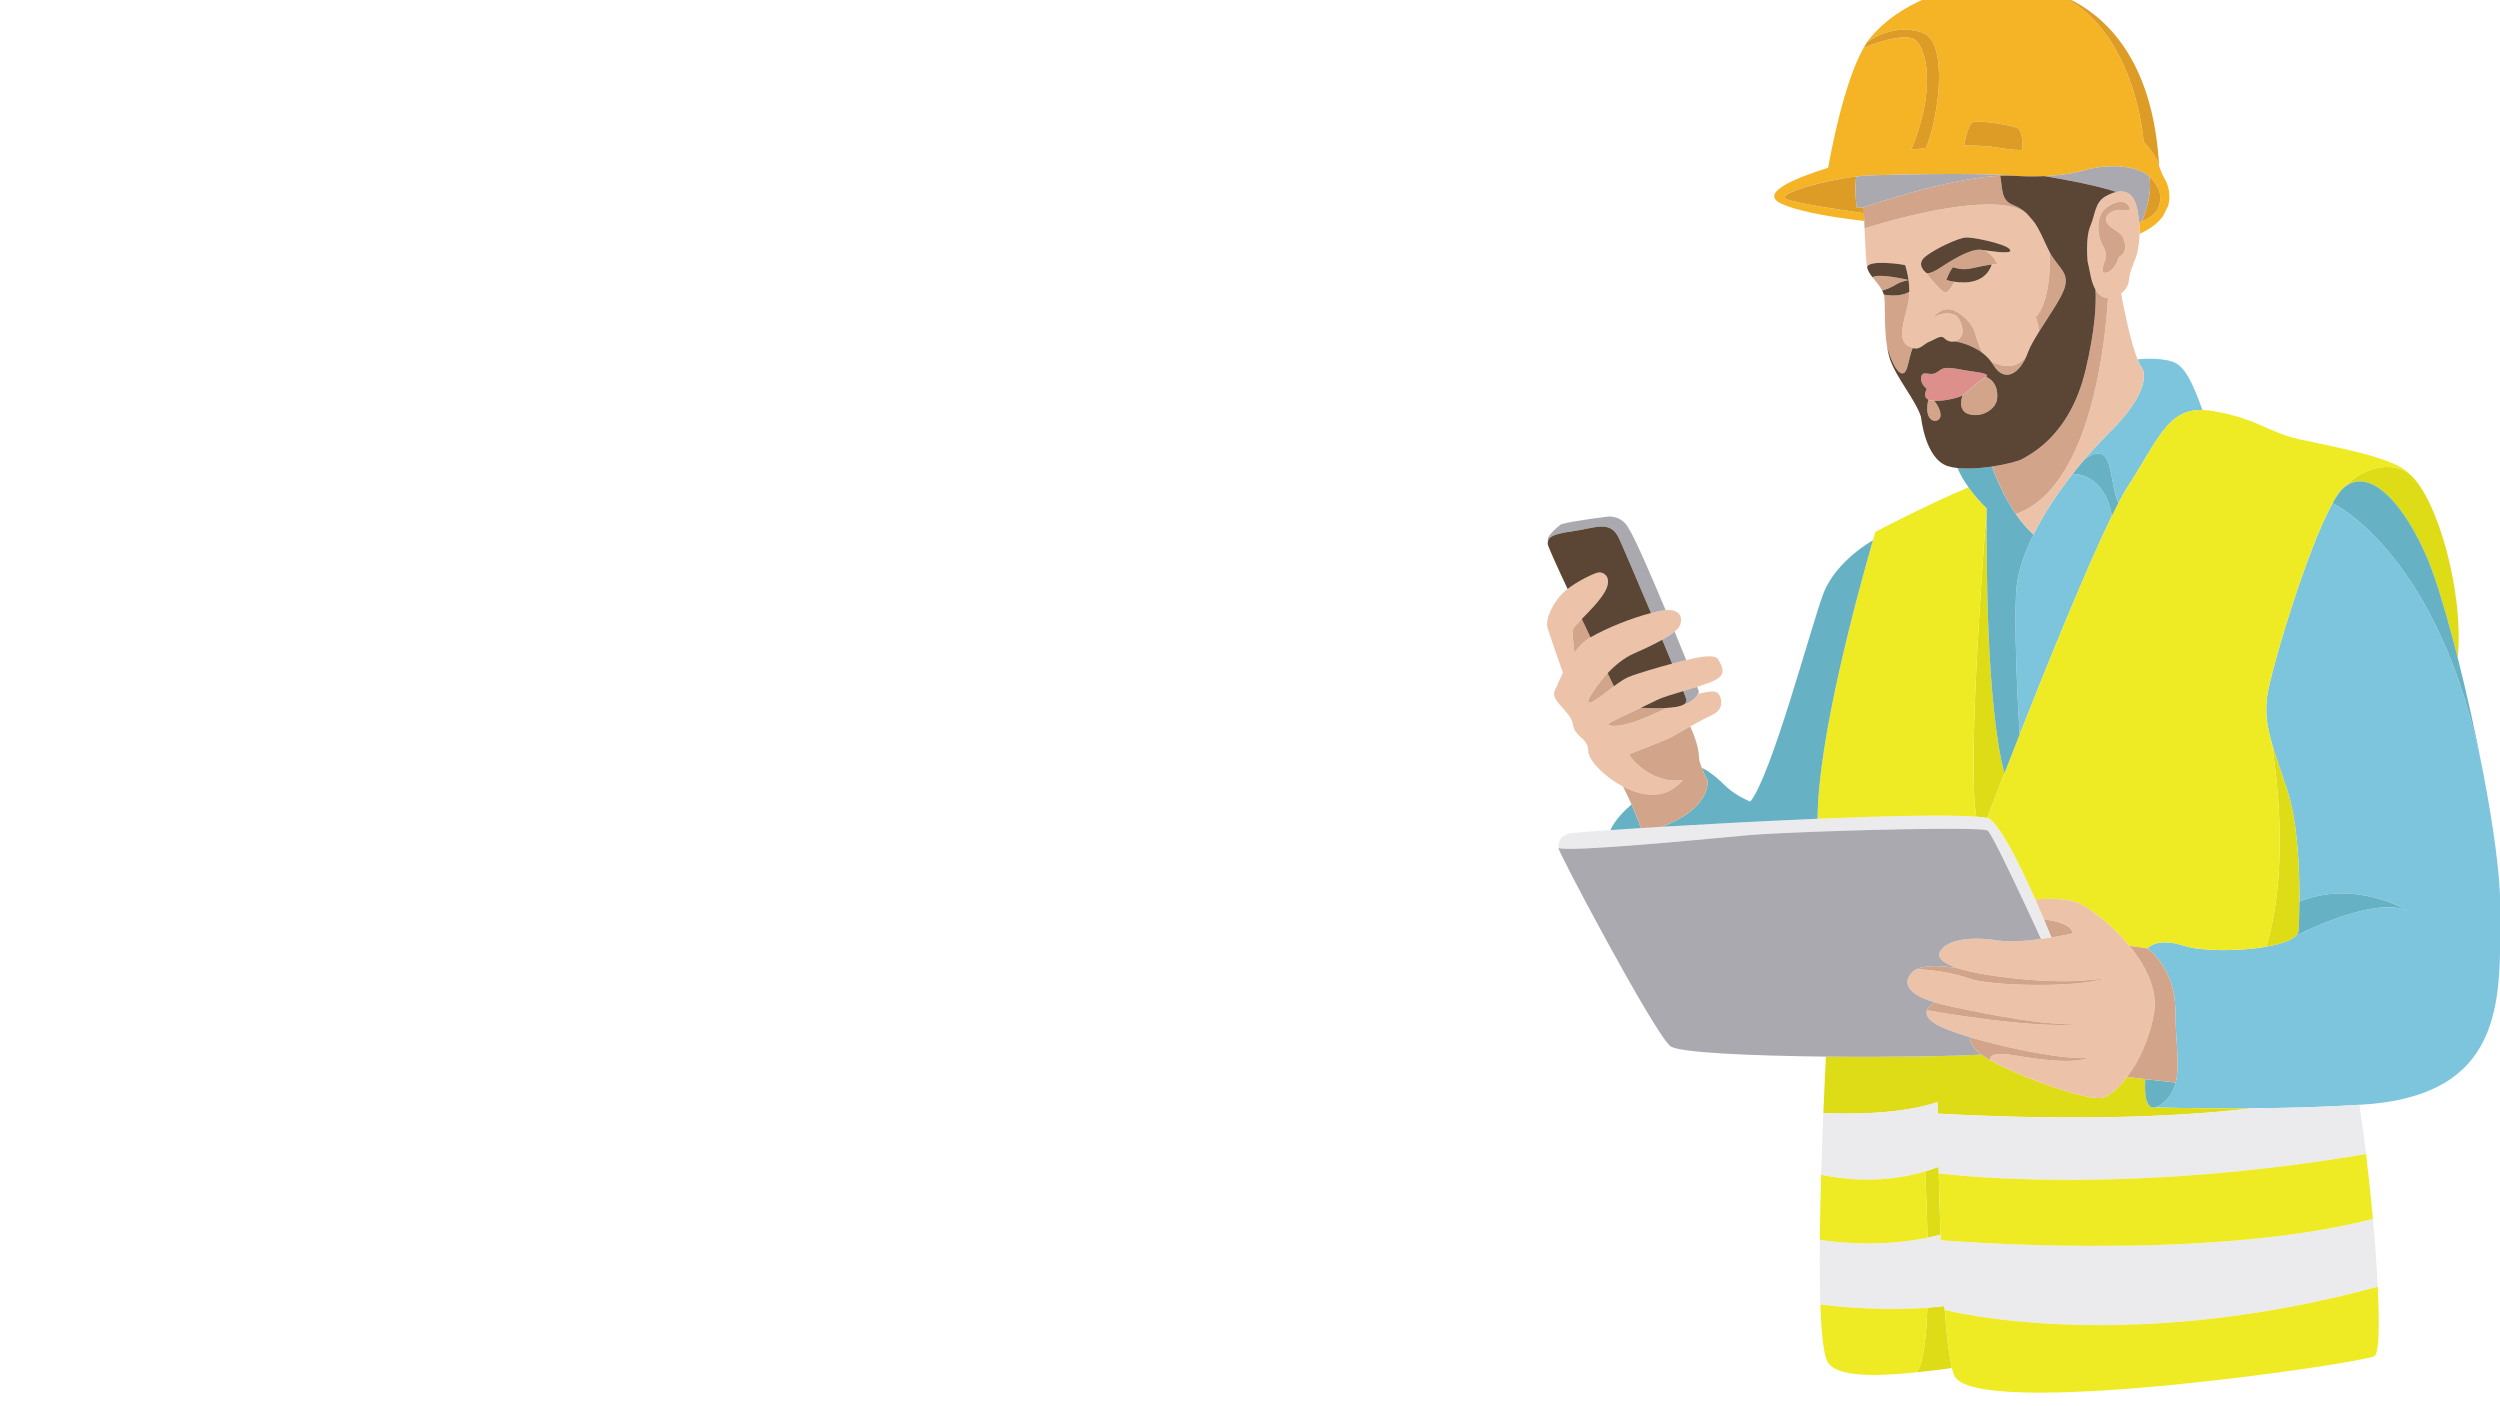 <svg xmlns="http://www.w3.org/2000/svg" xmlns:xlink="http://www.w3.org/1999/xlink" width="1920" zoomAndPan="magnify" viewBox="0 0 1440 810" height="1080" preserveAspectRatio="xMidYMid meet" version="1.0"><defs><clipPath id="3594eeb95e"><path d="M 1236.582 289.617 L 1440 289.617 L 1440 639 L 1236.582 639 Z M 1236.582 289.617 " clip-rule="nonzero"/></clipPath><clipPath id="0a09d5bc43"><path d="M 1120 741 L 1370.641 741 L 1370.641 802.176 L 1120 802.176 Z M 1120 741 " clip-rule="nonzero"/></clipPath></defs><rect x="-144" width="1728" fill="#ffffff" y="-81" height="972" fill-opacity="1"/><rect x="-144" width="1728" fill="#ffffff" y="-81" height="972" fill-opacity="1"/><path fill="#f4b426" d="M 1247.727 104.645 C 1247.691 104.59 1247.672 104.551 1247.656 104.516 C 1247.652 104.512 1247.637 104.484 1247.637 104.477 C 1246.074 101.82 1244.723 98.793 1243.672 95.746 C 1243.469 95.195 1243.293 94.656 1243.121 94.109 C 1242.059 90.766 1238.77 85.906 1234.742 81.746 C 1234.668 80.66 1229.969 15.109 1183.684 -4.062 C 1183.668 -4.062 1183.668 -4.074 1183.664 -4.074 C 1174.551 -7.359 1165.41 -8.887 1157.023 -9.23 C 1122.453 -10.621 1092.715 3.211 1077.5 21.527 C 1076.801 22.367 1076.117 23.293 1075.434 24.293 L 1075.445 24.305 C 1075.445 24.305 1089.945 12.891 1107.234 18.77 C 1122.152 23.828 1117.258 65.418 1109.402 85.184 C 1106.531 85.477 1103.656 85.828 1100.828 86.188 C 1115.793 50.504 1109.281 27.48 1103.086 22.918 C 1096.52 18.07 1073.699 27.117 1073.258 27.883 C 1062.18 47.715 1054.762 86.758 1053.008 96.637 C 1033.867 102.652 1012.262 111.402 1026.672 117.609 C 1038.488 122.703 1060.527 125.785 1073.809 127.254 C 1073.746 125.723 1073.691 124.219 1073.641 122.785 C 1057.863 120.598 1032.867 116.844 1028.746 114.504 C 1023.414 111.477 1050.148 103.965 1069.203 101.664 C 1071.941 101.336 1074.512 101.109 1076.816 101.02 C 1093.465 100.391 1132.996 99.766 1151.98 100.691 C 1153.883 100.793 1155.578 100.898 1157.023 101.02 C 1157.969 101.109 1158.918 101.18 1159.855 101.242 C 1165.797 101.656 1171.766 101.719 1177.512 101.449 C 1186.223 101.055 1194.418 99.871 1201.285 97.914 C 1211.598 94.965 1228.926 94.086 1237.902 101.449 C 1239.453 102.73 1240.762 104.254 1241.742 106.074 C 1242.262 107.027 1242.762 107.844 1243.273 108.543 C 1243.273 108.543 1249 121.824 1233.668 127.504 C 1233.184 127.691 1232.672 127.859 1232.145 128.012 C 1232.215 128.883 1232.277 129.742 1232.316 130.574 C 1232.383 132.027 1232.391 133.402 1232.371 134.711 C 1239.199 131.609 1243.449 127.973 1246.012 124.309 C 1247.188 122.055 1248.066 120.289 1248.711 118.91 C 1249.305 117.055 1249.539 115.262 1249.57 113.605 C 1249.664 108.965 1248.109 105.43 1247.727 104.645 Z M 1164.742 86.57 C 1157.324 86.188 1151.363 85.129 1151.363 85.129 C 1145.625 84.121 1138.734 83.754 1131.328 83.832 C 1132.195 78.98 1133.996 70.973 1136.621 70.258 C 1140.426 69.223 1157.023 71.926 1161.516 73.52 C 1164.48 74.559 1165.199 80.398 1164.742 86.57 " fill-opacity="1" fill-rule="nonzero"/><g clip-path="url(#3594eeb95e)"><path fill="#7dc5dd" d="M 1430.383 445.387 C 1406.055 319.012 1343.555 289.836 1343.555 289.836 C 1328.578 316.621 1307.664 387.281 1305.871 401.195 C 1304.73 410 1305.625 417.254 1308.113 426.363 C 1308.113 426.387 1308.121 426.434 1308.133 426.477 C 1310.188 433.957 1313.316 442.703 1317.277 454.594 C 1323.527 473.332 1324.578 500.93 1324.461 519.297 C 1356.629 506.453 1385.609 523.922 1386.926 524.727 C 1367.895 515.473 1322.617 538.895 1322.617 538.895 C 1319.863 541.746 1313.371 543.867 1305.41 545.277 C 1289.523 548.066 1267.785 547.961 1258.156 544.801 C 1242.551 539.66 1237.145 546.008 1236.918 546.297 C 1236.902 546.301 1236.902 546.301 1236.902 546.301 C 1236.902 546.301 1252.977 557.242 1252.977 581.871 C 1252.977 598.641 1255.867 612.902 1253.203 623.555 C 1251.949 628.539 1249.477 632.742 1244.934 636.043 C 1243.449 637.125 1242.191 637.707 1241.125 637.883 C 1241.125 637.883 1265.652 638.586 1296.539 638.367 C 1316.344 638.223 1338.797 637.695 1359.066 636.359 C 1361.406 636.203 1363.711 636.035 1365.98 635.867 L 1365.98 635.863 C 1445.27 628.426 1439.684 571.242 1440.199 524.062 C 1440.395 505.742 1436.301 476.398 1430.383 445.387 " fill-opacity="1" fill-rule="nonzero"/></g><path fill="#7dc5dd" d="M 1268.609 236.148 C 1262.871 220.055 1258.23 210.605 1251.418 208.336 C 1243.637 205.746 1232.383 206.875 1232.383 206.875 C 1232.383 206.875 1231.949 206.906 1231.23 207.023 C 1232.164 209.406 1233.129 211.305 1234.07 212.477 C 1234.082 212.484 1234.082 212.5 1234.098 212.504 C 1234.102 212.504 1234.102 212.52 1234.102 212.523 C 1234.23 212.715 1234.512 213.285 1234.695 214.238 C 1235.508 218.309 1234.863 229.504 1215.109 249.035 C 1210.141 253.945 1205.113 259.355 1200.246 265.086 C 1200.715 264.664 1209.773 256.523 1213.812 265.105 C 1216.605 271.039 1216.586 280.973 1220.145 289.836 C 1222.051 286.207 1223.75 283.191 1225.227 280.918 C 1242.879 253.633 1248.375 235.73 1268.609 236.148 " fill-opacity="1" fill-rule="nonzero"/><path fill="#7dc5dd" d="M 1193.812 272.945 C 1185.074 284.074 1177.137 296.059 1171.297 307.891 C 1170.512 309.473 1169.758 311.059 1169.047 312.648 C 1164.934 321.863 1162.191 330.895 1161.434 339.246 C 1161.434 339.246 1159.488 359.168 1163.312 423.086 C 1179.246 382.758 1201.805 327.133 1216.434 297.199 C 1212.141 271.934 1193.812 272.945 1193.812 272.945 " fill-opacity="1" fill-rule="nonzero"/><path fill="#dddc17" d="M 1388.066 273.234 C 1388.055 273.227 1388.047 273.227 1388.035 273.215 C 1386.586 271.957 1385.121 271.059 1383.664 270.551 C 1364.973 263.984 1350.754 280.039 1350.027 280.891 C 1364.508 268.508 1384.719 289.234 1398.707 322.91 C 1403.336 334.035 1409.477 354.586 1415.629 378.84 C 1419.359 341.238 1403.891 286.836 1388.066 273.234 " fill-opacity="1" fill-rule="nonzero"/><path fill="#dddc17" d="M 1308.133 426.477 C 1308.828 430.207 1320.547 494.754 1305.41 545.277 C 1313.371 543.867 1319.863 541.746 1322.617 538.895 C 1323.48 538 1323.973 537.027 1324.027 535.988 C 1324.172 532.812 1324.414 526.832 1324.461 519.297 C 1324.578 500.93 1323.527 473.332 1317.277 454.594 C 1313.316 442.703 1310.188 433.957 1308.133 426.477 " fill-opacity="1" fill-rule="nonzero"/><path fill="#dddc17" d="M 1241.125 637.883 C 1235.734 638.801 1235.203 629.508 1235.695 621.613 C 1229.168 620.836 1225.227 620.301 1225.227 620.301 L 1225.215 620.301 C 1220.266 626.836 1215.148 631.059 1211.305 632.238 C 1203.684 634.594 1164.172 620.75 1146.27 610.602 C 1144.328 609.5 1142.648 608.441 1141.281 607.461 C 1134.641 607.824 1125.879 608.125 1115.809 608.332 C 1112.27 608.402 1108.578 608.473 1104.75 608.527 C 1088.516 608.758 1069.969 608.809 1051.734 608.609 C 1051.309 617.09 1050.766 628.352 1050.242 641.105 C 1064.461 641.727 1087.395 641.762 1106.777 637.367 C 1109.973 636.633 1113.07 635.797 1116.008 634.816 C 1116.031 636.938 1116.062 639.145 1116.082 641.418 C 1122.07 641.801 1220.281 647.773 1296.539 638.367 C 1265.652 638.586 1241.125 637.883 1241.125 637.883 " fill-opacity="1" fill-rule="nonzero"/><path fill="#dddc17" d="M 1144.574 471.184 C 1144.574 471.184 1148.449 461.043 1154.559 445.387 C 1144.535 408.215 1144.047 327.527 1144.34 292.832 C 1144.34 292.832 1132.586 439.078 1138.352 470.426 C 1140.949 470.621 1143.047 470.875 1144.574 471.184 " fill-opacity="1" fill-rule="nonzero"/><path fill="#dddc17" d="M 1119.957 752.281 C 1116.695 752.684 1113.43 753.004 1110.176 753.246 C 1109.477 772.16 1107.609 786.32 1103.863 790.484 C 1110.773 789.773 1117.742 788.883 1124.328 787.988 C 1122.602 780.77 1121.219 768.898 1120.133 754.543 C 1120.07 753.789 1120.004 753.039 1119.957 752.281 " fill-opacity="1" fill-rule="nonzero"/><path fill="#dddc17" d="M 1117.773 711.168 C 1117.32 699.395 1116.977 687.402 1116.707 675.859 C 1116.676 674.598 1116.652 673.332 1116.621 672.074 C 1114.043 673.082 1111.473 673.961 1108.906 674.734 C 1109.512 687.289 1109.992 700.309 1110.277 712.898 C 1112.754 712.391 1115.266 711.82 1117.773 711.168 " fill-opacity="1" fill-rule="nonzero"/><path fill="#ebebee" d="M 1366.801 702.094 C 1269.156 727.246 1117.902 714.344 1117.902 714.344 C 1117.855 713.281 1117.816 712.223 1117.773 711.168 C 1115.266 711.82 1112.754 712.391 1110.277 712.898 C 1084.18 718.207 1060.023 715.914 1048.215 714.133 C 1048.082 727.629 1048.141 740.43 1048.531 751.387 C 1060.656 752.879 1085.125 755.16 1110.176 753.246 C 1113.43 753.004 1116.695 752.684 1119.957 752.281 C 1120.004 753.039 1120.07 753.789 1120.133 754.543 C 1121.031 754.777 1222.879 781.109 1369.605 741.141 C 1369.035 729.477 1368.066 716.074 1366.801 702.094 " fill-opacity="1" fill-rule="nonzero"/><path fill="#ebebee" d="M 1144.918 478.441 C 1146.965 480.07 1157.23 501.41 1165.34 518.691 C 1171.02 530.773 1175.633 540.875 1175.633 540.875 C 1177.688 540.59 1179.723 540.281 1181.668 539.961 C 1180.18 536.305 1178.734 532.848 1177.344 529.57 C 1175.594 525.445 1173.934 521.605 1172.355 518.047 C 1150.543 468.848 1144.574 471.184 1144.574 471.184 C 1143.047 470.875 1140.949 470.621 1138.352 470.426 C 1121.977 469.152 1085.91 470.004 1046.934 471.621 C 1030.512 472.305 1013.57 473.125 997.371 473.969 C 982.973 474.742 969.156 475.527 956.816 476.266 C 952.746 476.512 948.859 476.754 945.145 476.984 C 938.668 477.387 932.766 477.77 927.617 478.117 C 915.406 478.949 907.355 479.574 905.664 479.82 C 896.332 481.211 897.707 488.465 897.707 488.465 C 901.398 489.695 922.871 488.387 948.086 486.332 C 965.859 484.891 985.48 483.078 1002.043 481.512 C 1003.125 481.406 1004.191 481.312 1005.242 481.211 C 1012.625 480.512 1028.582 479.707 1047.168 479.023 C 1088.375 477.5 1142.543 476.535 1144.918 478.441 " fill-opacity="1" fill-rule="nonzero"/><path fill="#ebebee" d="M 1116.008 634.816 C 1113.07 635.797 1109.973 636.633 1106.777 637.367 C 1087.395 641.762 1064.461 641.727 1050.242 641.105 C 1049.793 652.129 1049.348 664.258 1048.988 676.672 C 1062.355 679.449 1084.984 681.926 1108.906 674.734 C 1111.473 673.961 1114.043 673.082 1116.621 672.074 C 1116.652 673.332 1116.676 674.598 1116.707 675.859 C 1135.016 678.062 1229.383 687.328 1362.859 664.727 C 1361.676 654.934 1360.402 645.359 1359.066 636.359 C 1338.797 637.695 1316.344 638.223 1296.539 638.367 C 1220.281 647.773 1122.07 641.801 1116.082 641.418 C 1116.062 639.145 1116.031 636.938 1116.008 634.816 " fill-opacity="1" fill-rule="nonzero"/><path fill="#dd8f8c" d="M 1108.867 215.09 C 1112.402 215.262 1113.457 216.289 1117.266 213.344 C 1121.066 210.41 1126.43 212.668 1136.801 214.043 C 1144.281 215.035 1145.281 215.941 1144.039 217.09 L 1144.027 217.09 C 1143.543 217.539 1142.723 218 1141.809 218.531 C 1138.535 220.438 1132.996 225.969 1130.449 227.699 C 1128.391 229.094 1119.75 231.184 1114.156 230.906 C 1112.848 230.84 1111.719 230.652 1110.867 230.289 C 1110.805 230.27 1110.738 230.234 1110.691 230.211 C 1107.992 228.922 1108.848 225.895 1109.801 223.895 C 1105.383 220.699 1105.746 214.922 1108.867 215.09 " fill-opacity="1" fill-rule="nonzero"/><path fill="#dd9c26" d="M 1243.273 108.543 C 1242.762 107.844 1242.262 107.027 1241.742 106.074 C 1240.762 104.254 1239.453 102.73 1237.902 101.449 L 1237.891 101.457 C 1237.891 101.457 1240.703 110.699 1233.668 127.504 C 1249 121.824 1243.273 108.543 1243.273 108.543 " fill-opacity="1" fill-rule="nonzero"/><path fill="#dd9c26" d="M 1243.121 94.109 C 1243.293 94.656 1243.469 95.195 1243.672 95.746 C 1240.164 33.66 1212.102 6.199 1183.684 -4.062 C 1229.969 15.109 1234.668 80.66 1234.742 81.746 C 1238.77 85.906 1242.059 90.766 1243.121 94.109 " fill-opacity="1" fill-rule="nonzero"/><path fill="#dd9c26" d="M 1161.516 73.52 C 1157.023 71.926 1140.426 69.223 1136.621 70.258 C 1133.996 70.973 1132.195 78.98 1131.328 83.832 C 1138.734 83.754 1145.625 84.121 1151.363 85.129 C 1151.363 85.129 1157.324 86.188 1164.742 86.57 C 1165.199 80.398 1164.48 74.559 1161.516 73.52 " fill-opacity="1" fill-rule="nonzero"/><path fill="#dd9c26" d="M 1107.234 18.77 C 1089.945 12.891 1075.445 24.305 1075.445 24.305 L 1075.434 24.293 C 1074.699 25.406 1073.961 26.605 1073.258 27.883 C 1073.699 27.117 1096.52 18.07 1103.086 22.918 C 1109.281 27.48 1115.793 50.504 1100.828 86.188 C 1103.656 85.828 1106.531 85.477 1109.402 85.184 C 1117.258 65.418 1122.152 23.828 1107.234 18.77 " fill-opacity="1" fill-rule="nonzero"/><path fill="#dd9c26" d="M 1073.258 119.43 L 1069.375 119.43 C 1069.375 119.43 1068.082 108.27 1069.203 101.664 C 1050.148 103.965 1023.414 111.477 1028.746 114.504 C 1032.867 116.844 1057.863 120.598 1073.641 122.785 C 1073.598 121.582 1073.566 120.422 1073.523 119.336 C 1073.352 119.395 1073.258 119.43 1073.258 119.43 " fill-opacity="1" fill-rule="nonzero"/><path fill="#eeeb25" d="M 1324.027 252.926 C 1305.871 248.777 1301.207 241.516 1275.293 236.852 C 1272.887 236.422 1270.68 236.188 1268.609 236.148 C 1248.375 235.73 1242.879 253.633 1225.227 280.918 C 1223.75 283.191 1222.051 286.207 1220.145 289.836 C 1218.969 292.066 1217.734 294.523 1216.434 297.199 C 1201.805 327.133 1179.246 382.758 1163.312 423.086 C 1160.086 431.266 1157.129 438.812 1154.559 445.387 C 1148.449 461.043 1144.574 471.184 1144.574 471.184 C 1144.574 471.184 1150.543 468.848 1172.355 518.047 C 1182.645 517.344 1192.969 517.727 1198.855 520.953 C 1206.027 524.879 1217.406 533.688 1226.551 544.801 C 1226.551 544.801 1230.52 545.445 1236.918 546.297 C 1237.145 546.008 1242.551 539.66 1258.156 544.801 C 1267.785 547.961 1289.523 548.066 1305.41 545.277 C 1320.547 494.754 1308.828 430.207 1308.133 426.477 C 1308.121 426.434 1308.113 426.387 1308.113 426.363 C 1305.625 417.254 1304.73 410 1305.871 401.195 C 1307.664 387.281 1328.578 316.621 1343.555 289.836 C 1345.879 285.691 1348.062 282.59 1349.996 280.918 C 1349.996 280.918 1350.008 280.91 1350.027 280.891 C 1350.754 280.039 1364.973 263.984 1383.664 270.551 C 1385.121 271.059 1386.586 271.957 1388.035 273.215 C 1380.254 263.395 1342.16 257.074 1324.027 252.926 " fill-opacity="1" fill-rule="nonzero"/><g clip-path="url(#0a09d5bc43)"><path fill="#eeeb25" d="M 1120.133 754.543 C 1121.219 768.898 1122.602 780.77 1124.328 787.988 C 1124.703 789.535 1125.086 790.863 1125.488 791.961 C 1135.242 818.531 1359.293 785.352 1367.59 781.203 C 1370.277 779.863 1370.691 763.75 1369.605 741.141 C 1222.879 781.109 1121.031 754.777 1120.133 754.543 " fill-opacity="1" fill-rule="nonzero"/></g><path fill="#eeeb25" d="M 1144.34 292.832 C 1140.574 289.094 1136.941 284.992 1133.855 280.672 C 1110.309 290.543 1080.949 305.938 1080.246 306.312 C 1080.238 306.312 1080.238 306.312 1080.238 306.312 C 1079.809 307.797 1079.324 309.441 1078.801 311.246 C 1069.418 343.848 1046.961 426.477 1046.934 471.621 C 1085.91 470.004 1121.977 469.152 1138.352 470.426 C 1132.586 439.078 1144.34 292.832 1144.34 292.832 " fill-opacity="1" fill-rule="nonzero"/><path fill="#eeeb25" d="M 1366.801 702.094 C 1365.691 689.828 1364.355 677.117 1362.859 664.727 C 1229.383 687.328 1135.016 678.062 1116.707 675.859 C 1116.977 687.402 1117.32 699.395 1117.773 711.168 C 1117.816 712.223 1117.855 713.281 1117.902 714.344 C 1117.902 714.344 1269.156 727.246 1366.801 702.094 " fill-opacity="1" fill-rule="nonzero"/><path fill="#eeeb25" d="M 1048.531 751.387 C 1049.082 767.805 1050.324 780.062 1052.605 784.32 C 1057.406 793.258 1080.285 792.922 1103.863 790.484 C 1107.609 786.32 1109.477 772.16 1110.176 753.246 C 1085.125 755.16 1060.656 752.879 1048.531 751.387 " fill-opacity="1" fill-rule="nonzero"/><path fill="#eeeb25" d="M 1048.988 676.672 C 1048.609 689.156 1048.328 701.926 1048.215 714.133 C 1060.023 715.914 1084.18 718.207 1110.277 712.898 C 1109.992 700.309 1109.512 687.289 1108.906 674.734 C 1084.984 681.926 1062.355 679.449 1048.988 676.672 " fill-opacity="1" fill-rule="nonzero"/><path fill="#66b2c4" d="M 1430.383 445.387 C 1426.102 422.898 1420.863 399.523 1415.629 378.84 C 1409.477 354.586 1403.336 334.035 1398.707 322.91 C 1384.719 289.234 1364.508 268.508 1350.027 280.891 C 1350.008 280.91 1349.996 280.918 1349.996 280.918 C 1348.062 282.59 1345.879 285.691 1343.555 289.836 C 1343.555 289.836 1406.055 319.012 1430.383 445.387 " fill-opacity="1" fill-rule="nonzero"/><path fill="#66b2c4" d="M 1324.461 519.297 C 1324.414 526.832 1324.172 532.812 1324.027 535.988 C 1323.973 537.027 1323.48 538 1322.617 538.895 C 1322.617 538.895 1367.895 515.473 1386.926 524.727 C 1385.609 523.922 1356.629 506.453 1324.461 519.297 " fill-opacity="1" fill-rule="nonzero"/><path fill="#66b2c4" d="M 1241.125 637.883 C 1242.191 637.707 1243.449 637.125 1244.934 636.043 C 1249.477 632.742 1251.949 628.539 1253.203 623.555 C 1246.363 622.855 1240.359 622.172 1235.695 621.613 C 1235.203 629.508 1235.734 638.801 1241.125 637.883 " fill-opacity="1" fill-rule="nonzero"/><path fill="#66b2c4" d="M 1200.246 265.086 C 1200.238 265.094 1200.227 265.094 1200.227 265.105 C 1198.059 267.656 1195.914 270.281 1193.812 272.945 C 1193.812 272.945 1212.141 271.934 1216.434 297.199 C 1217.734 294.523 1218.969 292.066 1220.145 289.836 C 1216.586 280.973 1216.605 271.039 1213.812 265.105 C 1209.773 256.523 1200.715 264.664 1200.246 265.086 " fill-opacity="1" fill-rule="nonzero"/><path fill="#66b2c4" d="M 1161.133 296.078 C 1156.203 288.953 1152.41 281.219 1149.672 274.695 C 1148.777 272.562 1148 270.562 1147.348 268.758 C 1140.789 269.746 1133.531 270.27 1127.516 269.59 C 1129.121 273.402 1131.305 277.113 1133.855 280.672 C 1136.941 284.992 1140.574 289.094 1144.34 292.832 C 1144.047 327.527 1144.535 408.215 1154.559 445.387 C 1157.129 438.812 1160.086 431.266 1163.312 423.086 C 1159.488 359.168 1161.434 339.246 1161.434 339.246 C 1162.191 330.895 1164.934 321.863 1169.047 312.648 C 1169.758 311.059 1170.512 309.473 1171.297 307.891 C 1167.488 304.434 1164.113 300.375 1161.133 296.078 " fill-opacity="1" fill-rule="nonzero"/><path fill="#66b2c4" d="M 1050.188 342.098 C 1043.32 360.215 1020.293 447.238 1008.113 461.77 C 1002.387 459.219 997.035 455.898 993.398 452.258 C 985.609 444.477 980.555 442.406 980.246 442.293 C 981.098 444.477 982.246 446.973 983.594 449.668 C 983.594 449.668 985.723 466.016 956.816 476.266 C 969.156 475.527 982.973 474.742 997.371 473.969 C 1013.57 473.125 1030.512 472.305 1046.934 471.621 C 1046.961 426.477 1069.418 343.848 1078.801 311.246 C 1078.801 311.246 1057.445 322.91 1050.188 342.098 " fill-opacity="1" fill-rule="nonzero"/><path fill="#66b2c4" d="M 927.617 478.117 C 932.766 477.77 938.668 477.387 945.145 476.984 C 943.402 471.949 941.52 467.348 939.75 463.312 C 935.977 466.602 930.156 472.305 927.617 478.117 " fill-opacity="1" fill-rule="nonzero"/><path fill="#ecc2a9" d="M 1226.551 544.801 C 1217.406 533.688 1206.027 524.879 1198.855 520.953 C 1192.969 517.727 1182.645 517.344 1172.355 518.047 C 1173.934 521.605 1175.594 525.445 1177.344 529.57 C 1182.957 530.258 1193.41 532.242 1193.812 537.66 C 1190.496 538.363 1186.273 539.203 1181.668 539.961 C 1179.723 540.281 1177.688 540.59 1175.633 540.875 C 1166.961 542.039 1157.723 542.707 1150.801 541.691 C 1133.168 539.102 1121.238 541.691 1117.605 547.914 C 1115.566 551.43 1118.629 554.766 1127.609 557.672 C 1134.547 559.906 1145.004 561.891 1159.359 563.461 C 1191.559 567.012 1206.656 564.121 1212.645 563.496 C 1196.043 569.227 1146.461 567.926 1134.586 563.723 C 1119.93 558.535 1103.863 558.27 1103.863 558.27 C 1102.883 558.727 1102.02 559.309 1101.352 560.012 C 1096.191 565.488 1097.434 572.289 1114.277 577.367 C 1116.582 578.074 1119.184 578.738 1122.098 579.363 C 1144.461 584.152 1177.723 591.004 1199.016 589.844 C 1172.531 593 1114.27 582.691 1109.934 581.91 C 1109.113 584.215 1110.102 586.957 1115.191 589.977 C 1118.992 592.227 1126.031 594.836 1134.613 597.414 C 1157.668 604.32 1191.785 610.902 1203.48 609.172 C 1192.914 613.609 1169.215 609.285 1158.062 607.535 C 1144.84 605.461 1146.27 610.602 1146.27 610.602 C 1164.172 620.75 1203.684 634.594 1211.305 632.238 C 1215.148 631.059 1220.266 626.836 1225.215 620.301 C 1231.82 611.574 1238.133 598.73 1240.703 583.508 C 1242.973 570.039 1235.941 556.207 1226.551 544.801 " fill-opacity="1" fill-rule="nonzero"/><path fill="#ecc2a9" d="M 1207 166.801 C 1207.914 168.367 1209.086 169.703 1210.617 170.668 C 1211.727 171.367 1212.941 171.715 1214.191 171.77 C 1212.969 193.172 1205.27 280.629 1161.133 296.078 C 1164.113 300.375 1167.488 304.434 1171.297 307.891 C 1177.137 296.059 1185.074 284.074 1193.812 272.945 C 1195.914 270.281 1198.059 267.656 1200.227 265.105 C 1200.227 265.094 1200.238 265.094 1200.246 265.086 C 1205.113 259.355 1210.141 253.945 1215.109 249.035 C 1234.863 229.504 1235.508 218.309 1234.695 214.238 C 1234.484 213.68 1234.289 213.109 1234.102 212.523 C 1234.102 212.52 1234.102 212.504 1234.098 212.504 C 1234.082 212.5 1234.082 212.484 1234.07 212.477 C 1233.129 211.305 1232.164 209.406 1231.23 207.023 C 1227.133 196.734 1223.289 177.473 1221.73 169.09 C 1223.191 167.949 1224.43 166.539 1225.227 165.051 C 1225.75 164.051 1226.086 163.023 1226.18 162.023 C 1226.699 156.152 1228.773 152.348 1230.156 148.543 C 1231.02 146.16 1232.238 141.367 1232.371 134.711 C 1232.391 133.402 1232.383 132.027 1232.316 130.574 C 1232.277 129.742 1232.215 128.883 1232.145 128.012 C 1231.953 125.824 1231.645 123.508 1231.188 121.066 C 1229.324 111.102 1224.125 109.402 1218.918 110.582 C 1216.895 111.039 1214.875 111.934 1213.035 112.945 C 1206.469 116.578 1206.992 123.488 1204.047 130.234 C 1201.113 136.973 1202.488 150.617 1202.488 150.617 C 1203.785 155.641 1204.301 162.219 1207 166.801 Z M 1212.176 120.551 C 1216.492 116.578 1223.234 114.328 1226.008 118.477 C 1228.773 122.625 1223.59 120.898 1220.125 120.898 C 1216.668 120.898 1210.961 124.695 1213.734 128.676 C 1216.492 132.648 1222.891 132.992 1223.934 140.246 C 1224.965 147.508 1220.301 146.984 1219.957 149.059 C 1219.602 151.133 1217.707 154.762 1214.77 156.496 C 1214.77 156.496 1209.754 159.266 1211.305 153.562 C 1212.859 147.855 1214.512 147.328 1211 141.023 C 1207.512 134.723 1207.852 124.527 1212.176 120.551 " fill-opacity="1" fill-rule="nonzero"/><path fill="#ecc2a9" d="M 1111.043 196.934 C 1114.672 195.555 1117.789 192.605 1120.023 194.863 C 1121.52 196.352 1123.758 197.148 1125.906 196.613 C 1127.008 196.352 1128.086 195.742 1129.02 194.68 C 1131.785 191.574 1130.055 186.387 1127.98 183.109 C 1125.906 179.82 1117.984 179.305 1113.035 183.629 C 1113.035 183.629 1116.574 178.09 1121.938 178.09 C 1127.289 178.09 1136.07 184.844 1138.156 193.48 C 1139.012 196.977 1140.582 200.512 1142.16 203.5 C 1143.836 204.801 1145.441 206.371 1146.832 208.223 C 1146.832 208.223 1146.832 208.223 1146.84 208.238 C 1147.316 208.504 1160.535 215.875 1167.523 204.438 C 1167.656 204.09 1167.793 203.734 1167.918 203.387 C 1169.121 199.961 1171.633 195.594 1174.527 190.961 C 1174.074 185.867 1172.586 182.676 1172.586 182.676 C 1182.066 172.434 1180.664 145.984 1180.621 145.328 C 1180.621 145.32 1180.621 145.32 1180.621 145.32 C 1180.258 144.676 1179.918 143.992 1179.59 143.273 C 1176.641 136.93 1174.164 130.77 1170.109 125.836 C 1169.215 124.758 1168.234 123.73 1167.168 122.777 C 1152 111.344 1106.316 122.266 1084.758 128.348 C 1079.367 129.859 1075.48 131.074 1073.961 131.562 C 1074.359 141.215 1074.875 151.086 1075.445 153.902 C 1075.793 152.219 1078.715 151.188 1085.973 151.434 C 1093.238 151.703 1097.406 152.77 1097.406 152.77 C 1097.82 154.039 1098.754 157.219 1099.312 161.273 C 1099.602 163.379 1099.797 165.715 1099.77 168.137 C 1099.77 169.086 1099.73 170.043 1099.637 171.012 C 1098.762 180.688 1091.82 194.164 1098.492 198.828 C 1099.707 199.68 1100.777 200.195 1101.73 200.48 C 1106.027 201.734 1108.074 198.062 1111.043 196.934 Z M 1109.133 147.684 C 1115.016 143.02 1127.98 137.141 1132.129 136.797 C 1136.277 136.453 1153.957 140.207 1157.203 143.191 C 1161.07 146.75 1149.391 145.039 1142.953 144.145 C 1148.719 147.059 1150.355 151.863 1150.449 152.172 C 1149.98 152.039 1148.812 152.117 1147.273 152.34 C 1143.527 163.301 1132.164 163.277 1125.711 162.293 C 1124.152 165.473 1121.637 169.508 1119.426 168.023 C 1116.211 165.891 1110.215 158.227 1109.262 157.004 C 1109.234 156.973 1109.215 156.945 1109.188 156.918 C 1109.168 156.891 1109.156 156.871 1109.148 156.855 C 1109.133 156.852 1109.133 156.836 1109.133 156.836 C 1109.133 156.836 1103.266 152.348 1109.133 147.684 " fill-opacity="1" fill-rule="nonzero"/><path fill="#ecc2a9" d="M 945.031 407.684 C 949.281 405.68 953.055 403.898 954.762 403.012 C 957.062 401.805 963.117 399.973 969.57 398.035 C 972.23 397.223 974.953 396.402 977.52 395.598 C 982.07 394.156 986.086 392.766 988.207 391.605 C 994.43 388.234 992.102 384.09 989.766 379.941 C 987.824 376.484 978.535 378.418 971.281 380.211 C 969.82 380.57 968.43 380.934 967.207 381.234 C 966.051 381.523 964.684 381.879 963.172 382.27 C 955.164 384.41 943.141 387.875 937.902 390.047 C 935.613 391 932.652 393.047 929.625 395.316 C 924.43 399.195 919.004 403.746 916.379 404.562 C 912.23 405.852 917.418 398.867 917.418 398.867 C 917.418 398.867 920.582 393.484 925.98 387.727 C 929.965 383.457 935.195 378.969 941.273 376.309 C 947.723 373.5 953.184 370.867 957.438 368.484 C 960.445 366.801 962.836 365.25 964.562 363.836 C 965.805 362.82 966.695 361.875 967.207 361.016 C 969.344 357.438 969.055 350.574 959.414 351.457 C 958.93 351.504 958.414 351.574 957.867 351.652 C 955.809 351.988 953.484 352.484 950.992 353.129 C 940.043 355.957 925.836 361.512 916.125 367.145 C 912.457 369.262 909.41 372.383 906.859 375.867 C 906.094 370.047 905.656 363.586 906.266 362.055 C 906.648 361.102 908.559 359.109 911.082 356.547 C 915.398 352.129 921.461 346.043 924.422 340.793 C 929.086 332.508 923.641 328.875 920.012 329.91 C 916.93 330.797 908.605 334.855 902.938 339.246 C 901.93 340.008 901.012 340.793 900.219 341.574 C 894.949 346.762 889.672 356.352 891.484 362.055 C 893.305 367.762 900.219 387.402 900.219 387.402 C 898.238 391.625 896.773 395.371 895.633 397.562 C 892.523 403.531 904.973 409.75 906.004 417.27 C 907.047 424.785 914.828 424.785 914.828 432.562 C 914.828 437.645 923.762 447.234 934.812 452.996 C 940.695 456.078 947.168 458.07 953.203 457.703 C 960.723 457.258 965.898 453.414 969.375 449.199 C 951.645 452.422 937.219 435.113 938.68 434.375 C 940.238 433.598 960.207 426.078 962.797 424.523 C 964.145 423.719 968.578 421.152 973.547 418.41 C 978.129 415.879 983.172 413.18 986.656 411.562 C 993.914 408.195 991.586 399.898 988.469 398.605 C 986.523 397.793 981.508 398.812 978.043 399.684 C 975.754 404.047 969.926 405.945 969.074 406.203 C 969.059 406.215 969.059 406.215 969.055 406.215 L 969.039 406.215 C 967.422 406.918 964.695 407.512 960.051 407.773 C 954.84 410.32 947.402 413.75 941.535 415.711 C 931.422 419.078 925.719 418.301 926.496 417.008 C 927 416.152 936.895 411.512 945.031 407.684 " fill-opacity="1" fill-rule="nonzero"/><path fill="#d2a58a" d="M 1252.977 581.871 C 1252.977 557.242 1236.902 546.301 1236.902 546.301 C 1236.902 546.301 1236.902 546.301 1236.918 546.297 C 1230.52 545.445 1226.551 544.801 1226.551 544.801 C 1235.941 556.207 1242.973 570.039 1240.703 583.508 C 1238.133 598.73 1231.82 611.574 1225.215 620.301 L 1225.227 620.301 C 1225.227 620.301 1229.168 620.836 1235.695 621.613 C 1240.359 622.172 1246.363 622.855 1253.203 623.555 C 1255.867 612.902 1252.977 598.641 1252.977 581.871 " fill-opacity="1" fill-rule="nonzero"/><path fill="#d2a58a" d="M 1220.125 120.898 C 1223.59 120.898 1228.773 122.625 1226.008 118.477 C 1223.234 114.328 1216.492 116.578 1212.176 120.551 C 1207.852 124.527 1207.512 134.723 1211 141.023 C 1214.512 147.328 1212.859 147.855 1211.305 153.562 C 1209.754 159.266 1214.77 156.496 1214.77 156.496 C 1217.707 154.762 1219.602 151.133 1219.957 149.059 C 1220.301 146.984 1224.965 147.508 1223.934 140.246 C 1222.891 132.992 1216.492 132.648 1213.734 128.676 C 1210.961 124.695 1216.668 120.898 1220.125 120.898 " fill-opacity="1" fill-rule="nonzero"/><path fill="#d2a58a" d="M 1207 166.801 C 1207.469 174.434 1207.02 189.043 1201.285 213.184 C 1192.117 251.711 1168.438 262.082 1164.98 264.328 C 1163.266 265.438 1155.914 267.488 1147.348 268.758 C 1148 270.562 1148.777 272.562 1149.672 274.695 C 1152.41 281.219 1156.203 288.953 1161.133 296.078 C 1205.27 280.629 1212.969 193.172 1214.191 171.77 C 1212.941 171.715 1211.727 171.367 1210.617 170.668 C 1209.086 169.703 1207.914 168.367 1207 166.801 " fill-opacity="1" fill-rule="nonzero"/><path fill="#d2a58a" d="M 1177.344 529.57 C 1178.734 532.848 1180.18 536.305 1181.668 539.961 C 1186.273 539.203 1190.496 538.363 1193.812 537.66 C 1193.41 532.242 1182.957 530.258 1177.344 529.57 " fill-opacity="1" fill-rule="nonzero"/><path fill="#d2a58a" d="M 1174.527 190.961 C 1180.395 181.586 1187.871 171.09 1189.438 165.031 C 1191.617 156.59 1185.457 154.211 1180.621 145.328 C 1180.664 145.984 1182.066 172.434 1172.586 182.676 C 1172.586 182.676 1174.074 185.867 1174.527 190.961 " fill-opacity="1" fill-rule="nonzero"/><path fill="#d2a58a" d="M 1159.359 563.461 C 1145.004 561.891 1134.547 559.906 1127.609 557.672 C 1127.609 557.672 1111.605 554.617 1103.863 558.27 C 1103.863 558.27 1119.93 558.535 1134.586 563.723 C 1146.461 567.926 1196.043 569.227 1212.645 563.496 C 1206.656 564.121 1191.559 567.012 1159.359 563.461 " fill-opacity="1" fill-rule="nonzero"/><path fill="#d2a58a" d="M 1167.168 122.777 C 1164.973 120.805 1162.332 119.133 1159.098 117.871 C 1152.43 115.262 1153.504 108.035 1152.09 101.207 C 1122.973 102.504 1077.438 117.984 1073.523 119.336 C 1073.566 120.422 1073.598 121.582 1073.641 122.785 C 1073.691 124.219 1073.746 125.723 1073.809 127.254 C 1073.855 128.664 1073.906 130.105 1073.961 131.562 C 1075.48 131.074 1079.367 129.859 1084.758 128.348 C 1106.316 122.266 1152 111.344 1167.168 122.777 " fill-opacity="1" fill-rule="nonzero"/><path fill="#d2a58a" d="M 1167.523 204.438 C 1160.535 215.875 1147.316 208.504 1146.84 208.238 C 1147.297 208.836 1147.73 209.477 1148.133 210.148 C 1154.961 221.41 1163.664 214.27 1167.523 204.438 " fill-opacity="1" fill-rule="nonzero"/><path fill="#d2a58a" d="M 1134.727 238.754 C 1142.684 240.484 1149.066 235.195 1150.109 230.934 C 1150.906 227.645 1150.887 220.055 1144.039 217.09 L 1144.027 217.09 C 1143.543 217.539 1142.723 218 1141.809 218.531 C 1138.535 220.438 1132.996 225.969 1130.449 227.699 C 1130.449 227.699 1126.77 237.027 1134.727 238.754 " fill-opacity="1" fill-rule="nonzero"/><path fill="#d2a58a" d="M 1134.613 597.414 C 1134.426 599.449 1135.438 602.141 1139.051 605.637 C 1139.648 606.211 1140.398 606.816 1141.281 607.461 C 1142.648 608.441 1144.328 609.5 1146.27 610.602 C 1146.27 610.602 1144.84 605.461 1158.062 607.535 C 1169.215 609.285 1192.914 613.609 1203.48 609.172 C 1191.785 610.902 1157.668 604.32 1134.613 597.414 " fill-opacity="1" fill-rule="nonzero"/><path fill="#d2a58a" d="M 1199.016 589.844 C 1177.723 591.004 1144.461 584.152 1122.098 579.363 C 1119.184 578.738 1116.582 578.074 1114.277 577.367 C 1112.453 578.508 1110.598 580.066 1109.934 581.91 C 1114.27 582.691 1172.531 593 1199.016 589.844 " fill-opacity="1" fill-rule="nonzero"/><path fill="#d2a58a" d="M 1125.906 196.613 L 1125.906 196.621 C 1125.906 196.621 1134.812 197.719 1142.16 203.5 C 1140.582 200.512 1139.012 196.977 1138.156 193.48 C 1136.07 184.844 1127.289 178.09 1121.938 178.09 C 1116.574 178.09 1113.035 183.629 1113.035 183.629 C 1117.984 179.305 1125.906 179.82 1127.98 183.109 C 1130.055 186.387 1131.785 191.574 1129.02 194.68 C 1128.086 195.742 1127.008 196.352 1125.906 196.613 " fill-opacity="1" fill-rule="nonzero"/><path fill="#d2a58a" d="M 1117.605 240.223 C 1118.613 236.27 1114.391 231.188 1114.156 230.906 C 1112.848 230.84 1111.719 230.652 1110.867 230.289 C 1110.805 230.27 1110.738 230.234 1110.691 230.211 C 1107.684 244.039 1116.633 244.047 1117.605 240.223 " fill-opacity="1" fill-rule="nonzero"/><path fill="#d2a58a" d="M 1134.98 154.684 C 1138.648 153.883 1143.871 152.789 1147.273 152.34 C 1148.812 152.117 1149.98 152.039 1150.449 152.172 C 1150.355 151.863 1148.719 147.059 1142.953 144.145 C 1142.207 144.047 1141.52 143.949 1140.949 143.879 C 1135.418 143.191 1125.387 149.059 1117.789 154.078 C 1111.52 158.199 1109.707 157.406 1109.262 157.004 C 1110.215 158.227 1116.211 165.891 1119.426 168.023 C 1121.637 169.508 1124.152 165.473 1125.711 162.293 C 1122.973 161.863 1121.113 161.273 1121.113 161.273 C 1121.113 161.273 1122.797 156.234 1124.992 153.902 C 1124.992 153.902 1129.66 155.852 1134.98 154.684 " fill-opacity="1" fill-rule="nonzero"/><path fill="#d2a58a" d="M 1099.637 171.012 C 1099.73 170.043 1099.77 169.086 1099.77 168.137 C 1093.43 171.594 1085.074 169.676 1085.074 169.676 C 1085.266 170.359 1085.402 171.062 1085.457 171.789 C 1085.879 177.723 1085.266 189.848 1087.012 200.117 C 1088.371 204.512 1091.934 214.809 1095.625 215.074 C 1099.062 215.332 1099.145 206.285 1101.73 200.48 C 1100.777 200.195 1099.707 199.68 1098.492 198.828 C 1091.82 194.164 1098.762 180.688 1099.637 171.012 " fill-opacity="1" fill-rule="nonzero"/><path fill="#d2a58a" d="M 1099.312 161.273 C 1099.312 161.273 1082.133 157.191 1078.547 159.688 C 1080.445 162.137 1082.75 164.594 1084.16 167.379 C 1087.691 166.426 1090.922 164.637 1092.594 163.629 C 1094.914 162.199 1099.312 161.273 1099.312 161.273 " fill-opacity="1" fill-rule="nonzero"/><path fill="#d2a58a" d="M 980.246 442.293 L 980.23 442.285 C 979.219 439.703 978.613 437.59 978.613 436.188 C 978.613 430.59 975.695 423.113 973.547 418.41 C 968.578 421.152 964.145 423.719 962.797 424.523 C 960.207 426.078 940.238 433.598 938.68 434.375 C 937.219 435.113 951.645 452.422 969.375 449.199 C 965.898 453.414 960.723 457.258 953.203 457.703 C 947.168 458.07 940.695 456.078 934.812 452.996 C 936.211 455.703 937.938 459.211 939.75 463.312 C 941.52 467.348 943.402 471.949 945.145 476.984 C 948.859 476.754 952.746 476.512 956.816 476.266 C 985.723 466.016 983.594 449.668 983.594 449.668 C 982.246 446.973 981.098 444.477 980.246 442.293 " fill-opacity="1" fill-rule="nonzero"/><path fill="#d2a58a" d="M 960.051 407.773 C 956.363 407.98 951.492 407.988 945.031 407.684 C 936.895 411.512 927 416.152 926.496 417.008 C 925.719 418.301 931.422 419.078 941.535 415.711 C 947.402 413.75 954.84 410.32 960.051 407.773 " fill-opacity="1" fill-rule="nonzero"/><path fill="#d2a58a" d="M 925.98 387.727 C 920.582 393.484 917.418 398.867 917.418 398.867 C 917.418 398.867 912.23 405.852 916.379 404.562 C 919.004 403.746 924.43 399.195 929.625 395.316 C 928.617 393.234 927.375 390.652 925.98 387.727 " fill-opacity="1" fill-rule="nonzero"/><path fill="#d2a58a" d="M 911.082 356.547 C 908.559 359.109 906.648 361.102 906.266 362.055 C 905.656 363.586 906.094 370.047 906.859 375.867 C 909.41 372.383 912.457 369.262 916.125 367.145 C 914.465 363.672 912.773 360.102 911.082 356.547 " fill-opacity="1" fill-rule="nonzero"/><path fill="#aaa9b0" d="M 1237.891 101.457 L 1237.902 101.449 C 1228.926 94.086 1211.598 94.965 1201.285 97.914 C 1194.418 99.871 1186.223 101.055 1177.512 101.449 L 1177.512 101.457 C 1177.512 101.457 1204.824 105.719 1218.918 110.582 C 1224.125 109.402 1229.324 111.102 1231.188 121.066 C 1231.645 123.508 1231.953 125.824 1232.145 128.012 C 1232.672 127.859 1233.184 127.691 1233.668 127.504 C 1240.703 110.699 1237.891 101.457 1237.891 101.457 " fill-opacity="1" fill-rule="nonzero"/><path fill="#aaa9b0" d="M 1144.918 478.441 C 1142.543 476.535 1088.375 477.5 1047.168 479.023 C 1028.582 479.707 1012.625 480.512 1005.242 481.211 C 1004.191 481.312 1003.125 481.406 1002.043 481.512 C 985.48 483.078 965.859 484.891 948.086 486.332 C 922.871 488.387 901.398 489.695 897.707 488.465 C 895.988 487.895 952.234 594.066 962.02 602.52 C 966.43 606.328 1008.207 608.145 1051.734 608.609 C 1069.969 608.809 1088.516 608.758 1104.75 608.527 C 1108.578 608.473 1112.27 608.402 1115.809 608.332 C 1125.879 608.125 1134.641 607.824 1141.281 607.461 C 1140.398 606.816 1139.648 606.211 1139.051 605.637 C 1135.438 602.141 1134.426 599.449 1134.613 597.414 C 1126.031 594.836 1118.992 592.227 1115.191 589.977 C 1110.102 586.957 1109.113 584.215 1109.934 581.91 C 1110.598 580.066 1112.453 578.508 1114.277 577.367 C 1097.434 572.289 1096.191 565.488 1101.352 560.012 C 1102.02 559.309 1102.883 558.727 1103.863 558.27 C 1111.605 554.617 1127.609 557.672 1127.609 557.672 C 1118.629 554.766 1115.566 551.43 1117.605 547.914 C 1121.238 541.691 1133.168 539.102 1150.801 541.691 C 1157.723 542.707 1166.961 542.039 1175.633 540.875 C 1175.633 540.875 1171.02 530.773 1165.34 518.691 C 1157.23 501.41 1146.965 480.07 1144.918 478.441 " fill-opacity="1" fill-rule="nonzero"/><path fill="#aaa9b0" d="M 1073.258 119.43 C 1073.258 119.43 1073.352 119.395 1073.523 119.336 C 1077.438 117.984 1122.973 102.504 1152.09 101.207 C 1154.836 101.086 1157.453 101.086 1159.855 101.242 C 1158.918 101.18 1157.969 101.109 1157.023 101.02 C 1155.578 100.898 1153.883 100.793 1151.98 100.691 C 1132.996 99.766 1093.465 100.391 1076.816 101.02 C 1074.512 101.109 1071.941 101.336 1069.203 101.664 C 1068.082 108.27 1069.375 119.43 1069.375 119.43 L 1073.258 119.43 " fill-opacity="1" fill-rule="nonzero"/><path fill="#aaa9b0" d="M 971.355 403.012 C 971.355 403.871 971.449 405.156 969.074 406.203 C 969.926 405.945 975.754 404.047 978.043 399.684 C 978.273 399.254 978.461 398.812 978.613 398.344 C 978.613 398.344 978.227 397.363 977.52 395.598 C 974.953 396.402 972.23 397.223 969.57 398.035 C 970.699 400.941 971.355 402.719 971.355 403.012 " fill-opacity="1" fill-rule="nonzero"/><path fill="#aaa9b0" d="M 963.172 382.27 C 964.684 381.879 966.051 381.523 967.207 381.234 C 968.43 380.934 969.82 380.57 971.281 380.211 C 969.281 375.305 966.984 369.715 964.562 363.836 C 962.836 365.25 960.445 366.801 957.438 368.484 C 959.465 373.344 961.422 378.02 963.172 382.27 " fill-opacity="1" fill-rule="nonzero"/><path fill="#aaa9b0" d="M 932.457 309.949 C 934.68 314.723 942.758 333.602 950.992 353.129 C 953.484 352.484 955.809 351.988 957.867 351.652 C 958.414 351.574 958.93 351.504 959.414 351.457 C 950.691 330.613 941.574 309.621 938.164 304.508 C 938.164 304.508 935.312 297.508 926.75 297.508 C 926.75 297.508 906.785 299.844 899.266 301.918 C 899.266 301.918 891.113 307.918 891.484 311.246 L 891.746 311.34 C 892.465 309.184 895.242 307.473 905.488 306.066 C 918.715 304.246 927.531 299.328 932.457 309.949 " fill-opacity="1" fill-rule="nonzero"/><path fill="#5b4534" d="M 1124.992 153.902 C 1122.797 156.234 1121.113 161.273 1121.113 161.273 C 1121.113 161.273 1122.973 161.863 1125.711 162.293 C 1132.164 163.277 1143.527 163.301 1147.273 152.34 C 1143.871 152.789 1138.648 153.883 1134.98 154.684 C 1129.66 155.852 1124.992 153.902 1124.992 153.902 " fill-opacity="1" fill-rule="nonzero"/><path fill="#5b4534" d="M 1109.133 156.836 C 1109.133 156.836 1109.133 156.852 1109.148 156.855 C 1109.156 156.871 1109.168 156.891 1109.188 156.918 C 1109.215 156.945 1109.234 156.973 1109.262 157.004 C 1109.707 157.406 1111.52 158.199 1117.789 154.078 C 1125.387 149.059 1135.418 143.191 1140.949 143.879 C 1141.52 143.949 1142.207 144.047 1142.953 144.145 C 1149.391 145.039 1161.07 146.75 1157.203 143.191 C 1153.957 140.207 1136.277 136.453 1132.129 136.797 C 1127.98 137.141 1115.016 143.02 1109.133 147.684 C 1103.266 152.348 1109.133 156.836 1109.133 156.836 " fill-opacity="1" fill-rule="nonzero"/><path fill="#5b4534" d="M 1099.77 168.137 C 1099.797 165.715 1099.602 163.379 1099.312 161.273 C 1099.312 161.273 1094.914 162.199 1092.594 163.629 C 1090.922 164.637 1087.691 166.426 1084.16 167.379 C 1084.527 168.117 1084.852 168.883 1085.074 169.676 C 1085.074 169.676 1093.43 171.594 1099.77 168.137 " fill-opacity="1" fill-rule="nonzero"/><path fill="#5b4534" d="M 1085.973 151.434 C 1078.715 151.188 1075.793 152.219 1075.445 153.902 C 1075.848 155.938 1077.07 157.809 1078.547 159.688 C 1082.133 157.191 1099.312 161.273 1099.312 161.273 C 1098.754 157.219 1097.82 154.039 1097.406 152.77 C 1097.406 152.77 1093.238 151.703 1085.973 151.434 " fill-opacity="1" fill-rule="nonzero"/><path fill="#5b4534" d="M 1177.512 101.457 L 1177.512 101.449 C 1171.766 101.719 1165.797 101.656 1159.855 101.242 C 1157.453 101.086 1154.836 101.086 1152.09 101.207 C 1153.504 108.035 1152.43 115.262 1159.098 117.871 C 1162.332 119.133 1164.973 120.805 1167.168 122.777 C 1167.168 122.777 1170.207 125.953 1171.914 128.281 C 1174.949 132.738 1177.109 137.938 1179.59 143.273 C 1179.918 143.992 1180.258 144.676 1180.621 145.32 C 1180.621 145.32 1180.621 145.32 1180.621 145.328 C 1185.457 154.211 1191.617 156.59 1189.438 165.031 C 1187.871 171.09 1180.395 181.586 1174.527 190.961 C 1171.633 195.594 1169.121 199.961 1167.918 203.387 C 1167.793 203.734 1167.656 204.09 1167.523 204.438 C 1163.664 214.27 1154.961 221.41 1148.133 210.148 C 1147.73 209.477 1147.297 208.836 1146.84 208.238 C 1146.832 208.223 1146.832 208.223 1146.832 208.223 C 1145.441 206.371 1143.836 204.801 1142.16 203.5 C 1134.812 197.719 1125.906 196.621 1125.906 196.621 L 1125.906 196.613 C 1123.758 197.148 1121.52 196.352 1120.023 194.863 C 1117.789 192.605 1114.672 195.555 1111.043 196.934 C 1108.074 198.062 1106.027 201.734 1101.73 200.48 C 1099.145 206.285 1099.062 215.332 1095.625 215.074 C 1091.934 214.809 1088.371 204.512 1087.012 200.117 C 1087.395 202.406 1087.898 204.613 1088.562 206.641 C 1092.195 217.672 1103.48 230.371 1106.523 240.223 C 1106.523 240.223 1108.793 264.328 1121.938 268.477 C 1123.602 269.008 1125.488 269.367 1127.516 269.59 C 1133.531 270.27 1140.789 269.746 1147.348 268.758 C 1155.914 267.488 1163.266 265.438 1164.98 264.328 C 1168.438 262.082 1192.117 251.711 1201.285 213.184 C 1207.02 189.043 1207.469 174.434 1207 166.801 C 1204.301 162.219 1203.785 155.641 1202.488 150.617 C 1202.488 150.617 1201.113 136.973 1204.047 130.234 C 1206.992 123.488 1206.469 116.578 1213.035 112.945 C 1214.875 111.934 1216.895 111.039 1218.918 110.582 C 1204.824 105.719 1177.512 101.457 1177.512 101.457 Z M 1150.109 230.934 C 1149.066 235.195 1142.684 240.484 1134.727 238.754 C 1126.77 237.027 1130.449 227.699 1130.449 227.699 C 1128.391 229.094 1119.75 231.184 1114.156 230.906 C 1114.391 231.188 1118.613 236.27 1117.605 240.223 C 1116.633 244.047 1107.684 244.039 1110.691 230.211 C 1107.992 228.922 1108.848 225.895 1109.801 223.895 C 1105.383 220.699 1105.746 214.922 1108.867 215.09 C 1112.402 215.262 1113.457 216.289 1117.266 213.344 C 1121.066 210.41 1126.43 212.668 1136.801 214.043 C 1144.281 215.035 1145.281 215.941 1144.039 217.09 C 1150.887 220.055 1150.906 227.645 1150.109 230.934 " fill-opacity="1" fill-rule="nonzero"/><path fill="#5b4534" d="M 954.762 403.012 C 953.055 403.898 949.281 405.68 945.031 407.684 C 951.492 407.988 956.363 407.98 960.051 407.773 C 964.695 407.512 967.422 406.918 969.039 406.215 L 969.055 406.215 C 969.059 406.215 969.059 406.215 969.074 406.203 C 971.449 405.156 971.355 403.871 971.355 403.012 C 971.355 402.719 970.699 400.941 969.57 398.035 C 963.117 399.973 957.062 401.805 954.762 403.012 " fill-opacity="1" fill-rule="nonzero"/><path fill="#5b4534" d="M 957.438 368.484 C 953.184 370.867 947.723 373.5 941.273 376.309 C 935.195 378.969 929.965 383.457 925.98 387.727 C 927.375 390.652 928.617 393.234 929.625 395.316 C 932.652 393.047 935.613 391 937.902 390.047 C 943.141 387.875 955.164 384.41 963.172 382.27 C 961.422 378.02 959.465 373.344 957.438 368.484 " fill-opacity="1" fill-rule="nonzero"/><path fill="#5b4534" d="M 932.457 309.949 C 927.531 299.328 918.715 304.246 905.488 306.066 C 895.242 307.473 892.465 309.184 891.746 311.34 C 891.523 311.965 891.484 312.629 891.484 313.32 C 891.484 314.398 896.453 325.395 902.938 339.246 C 908.605 334.855 916.93 330.797 920.012 329.91 C 923.641 328.875 929.086 332.508 924.422 340.793 C 921.461 346.043 915.398 352.129 911.082 356.547 C 912.773 360.102 914.465 363.672 916.125 367.145 C 925.836 361.512 940.043 355.957 950.992 353.129 C 942.758 333.602 934.68 314.723 932.457 309.949 " fill-opacity="1" fill-rule="nonzero"/></svg>